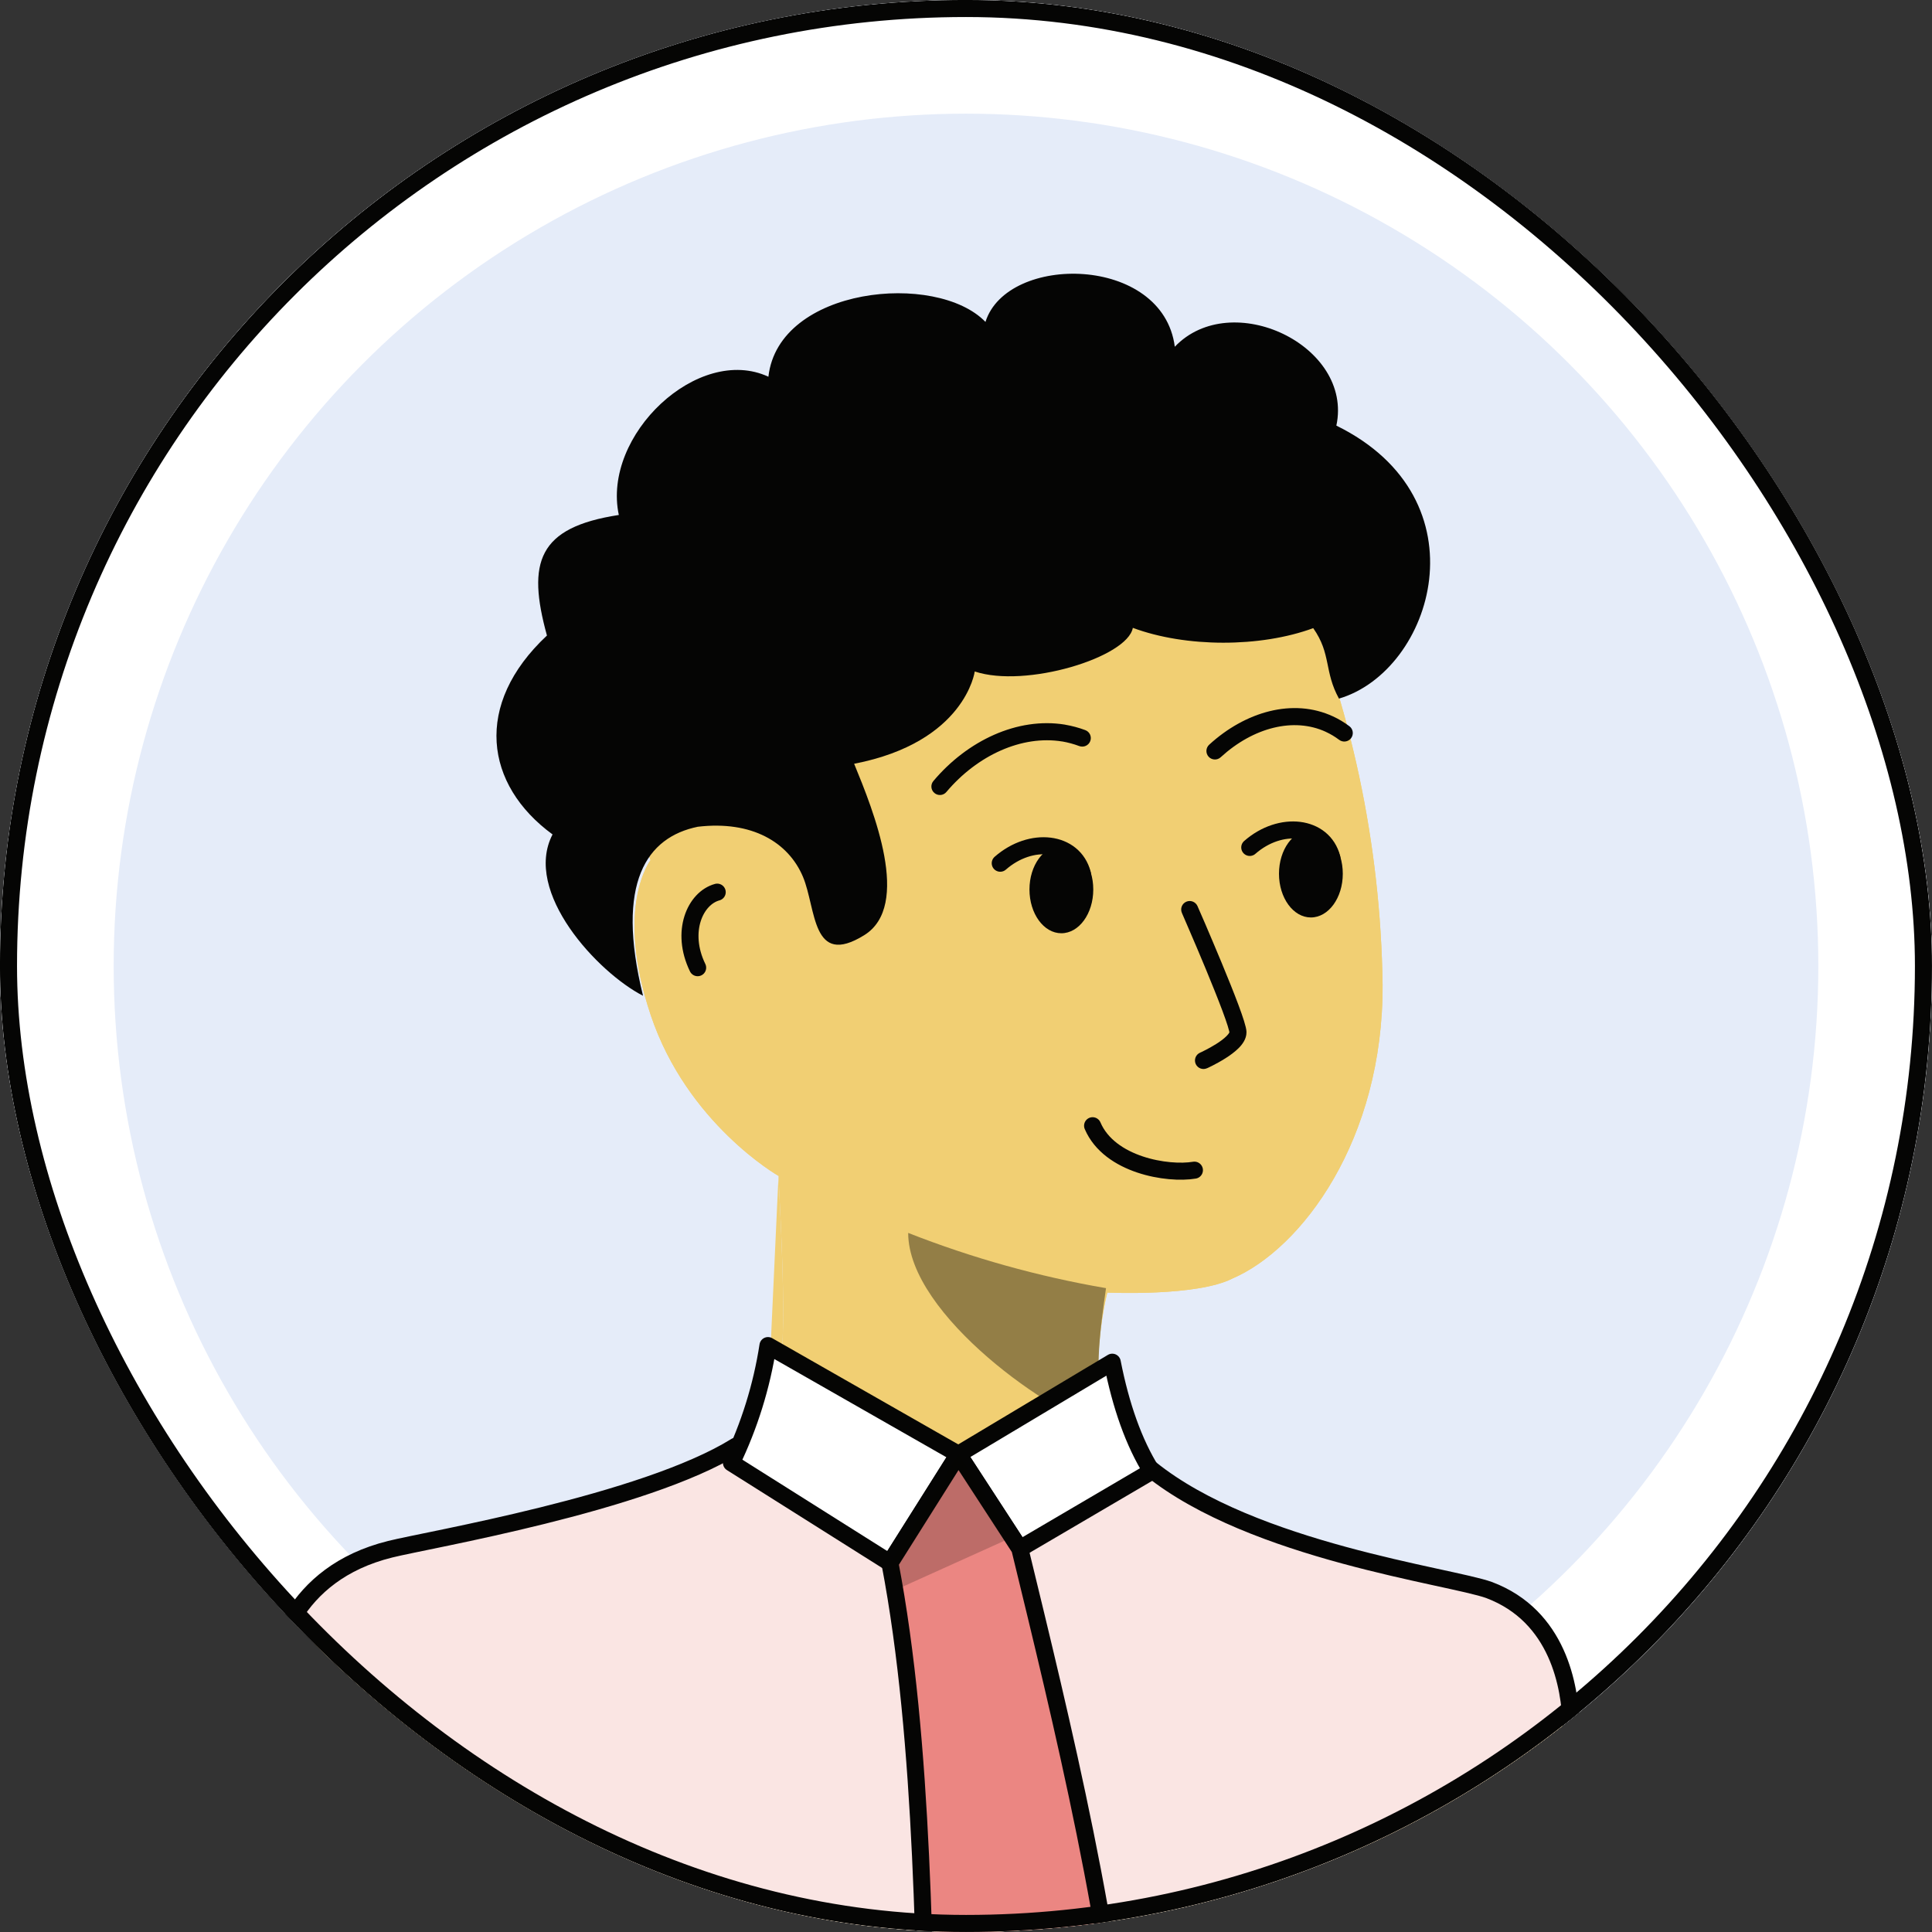 <svg width="40" height="40" viewBox="0 0 40 40" fill="none" xmlns="http://www.w3.org/2000/svg">
<rect x="0" y="0" width="40" height="40" fill="#333333" stroke="none"/>
<g clip-path="url(#clip0_26_208)">
<rect width="40" height="40" rx="20" fill="white"/>
<rect width="40" height="40" fill="#E5ECF9"/>
<circle cx="20" cy="20" r="18.823" stroke="white" stroke-width="2.353"/>
<path d="M22.926 26.761C22.072 26.735 19.539 25.926 19.036 25.553L22.926 26.761Z" fill="#F1CF73"/>
<path d="M23.277 30.744C24.852 32.95 29.944 33.605 30.813 33.92C32.238 34.46 32.48 35.92 32.501 36.715C32.562 38.981 32.828 42.868 32.033 44.922" fill="#F1CF73"/>
<path d="M23.277 30.744C22.321 29.022 22.926 26.761 22.926 26.761C22.926 26.761 24.777 26.849 25.519 26.469C26.947 25.853 28.642 23.603 28.625 20.381C28.584 17.479 27.974 14.613 26.829 11.949C25.797 9.265 19.388 6.757 14.56 11.444C14.56 11.444 11.957 13.835 13.469 17.808" fill="#F1CF73"/>
<path d="M5.968 44.922C5.281 42.709 5.551 36.891 5.651 36.069C5.75 35.248 6.134 33.582 8.168 33.075C9.068 32.848 14.699 31.933 15.841 30.346" fill="#F1CF73"/>
<path d="M16.118 24.346C16.118 24.346 14.227 23.267 13.473 21.018C12.719 18.769 13.469 17.808 13.469 17.808C14.075 16.901 16.483 16.678 16.483 19.415" fill="#F1CF73"/>
<path d="M16.118 24.346C16.262 27.205 16.298 28.517 15.841 30.346L16.118 24.346Z" fill="#F1CF73"/>
<path d="M23.277 30.744C24.852 32.95 29.944 33.605 30.813 33.92C32.238 34.46 32.48 35.92 32.501 36.715C32.562 38.981 32.828 42.868 32.033 44.922H5.968C5.281 42.709 5.551 36.891 5.651 36.069C5.75 35.248 6.134 33.582 8.168 33.075C9.068 32.848 14.699 31.933 15.841 30.346C16.298 28.517 16.262 27.205 16.118 24.346C16.118 24.346 14.227 23.267 13.473 21.018C12.719 18.769 13.469 17.808 13.469 17.808C11.957 13.835 14.56 11.444 14.56 11.444C19.388 6.757 25.797 9.265 26.829 11.949C27.974 14.613 28.584 17.479 28.625 20.381C28.642 23.603 26.947 25.853 25.519 26.469C24.777 26.849 22.926 26.761 22.926 26.761C22.926 26.761 22.321 29.022 23.277 30.744Z" fill="#F1CF73"/>
<path opacity="0.4" d="M22.899 26.67C22.785 27.471 22.61 28.647 22.899 29.588C21.827 29.333 18.803 27.232 18.803 25.526C20.126 26.046 21.498 26.429 22.899 26.67Z" fill="#050504"/>
<path d="M14.849 18.471C14.393 18.595 14.081 19.288 14.444 20.035" stroke="#050504" stroke-width="0.353" stroke-linecap="round"/>
<path d="M5.549 35.069C5.449 35.891 5.178 41.709 5.868 43.922H32.056C32.855 41.868 32.588 37.981 32.527 35.715C32.506 34.92 32.262 33.46 30.831 32.92C30.031 32.631 25.942 32.118 23.824 30.412L19.53 30.765L15.236 29.941C13.333 31.124 8.858 31.88 8.079 32.075C6.035 32.582 5.649 34.248 5.549 35.069Z" fill="#FAE5E3" stroke="#050504" stroke-width="0.353" stroke-linecap="round" stroke-linejoin="round"/>
<path d="M18.425 32.356L15.144 30.287C15.515 29.52 15.77 28.701 15.9 27.859L19.842 30.109L23.028 28.203C23.206 29.107 23.473 29.867 23.844 30.461L21.114 32.063L19.842 30.109L18.425 32.356Z" fill="white" stroke="#050504" stroke-width="0.353" stroke-linecap="round" stroke-linejoin="round"/>
<path d="M19.843 30.109L21.114 32.063C21.964 35.561 23.114 40.208 23.36 44.181L21.242 46.208L19.224 44.462C19.135 40.772 19.139 36.092 18.425 32.36L19.843 30.109Z" fill="#EB8682" stroke="#050504" stroke-width="0.353" stroke-linecap="round" stroke-linejoin="round"/>
<path opacity="0.2" d="M19.843 30.107L20.961 31.825L18.604 32.889L18.425 32.356L19.843 30.107Z" fill="#050504"/>
<path d="M14.447 17.117C15.569 16.985 16.322 17.439 16.624 18.152C16.903 18.817 16.801 20.037 17.891 19.363C18.88 18.752 18.083 16.784 17.684 15.813C19.986 15.367 20.181 13.902 20.181 13.902C21.232 14.254 23.342 13.611 23.454 12.999C24.551 13.407 26.092 13.409 27.189 13.005C27.565 13.54 27.412 13.902 27.722 14.464C29.67 13.889 30.771 10.336 27.668 8.812C28.023 7.151 25.491 5.954 24.323 7.179C24.076 5.273 20.849 5.247 20.403 6.665C19.387 5.614 16.118 5.938 15.909 7.8C14.461 7.125 12.459 9.006 12.812 10.662C11.135 10.919 10.906 11.641 11.324 13.158C9.795 14.587 10.037 16.251 11.44 17.276C10.819 18.471 12.383 20.141 13.313 20.616C12.734 18.259 13.397 17.333 14.447 17.117Z" fill="#050504"/>
<path d="M24.793 18.76C24.754 18.671 24.65 18.63 24.561 18.669C24.471 18.708 24.431 18.812 24.47 18.901L24.793 18.76ZM24.845 21.795C24.756 21.835 24.716 21.939 24.756 22.029C24.796 22.117 24.9 22.157 24.989 22.117L24.845 21.795ZM19.325 16.17C19.262 16.244 19.271 16.356 19.346 16.418C19.42 16.481 19.532 16.472 19.594 16.397L19.325 16.17ZM22.023 15.178L22.052 15.004L22.051 15.003L22.023 15.178ZM22.346 15.447C22.438 15.48 22.539 15.434 22.573 15.343C22.607 15.251 22.561 15.15 22.469 15.116L22.346 15.447ZM25.035 15.418C24.963 15.484 24.958 15.595 25.023 15.667C25.089 15.739 25.201 15.744 25.273 15.678L25.035 15.418ZM27.524 14.992L27.598 14.832L27.598 14.832L27.524 14.992ZM27.725 15.317C27.803 15.376 27.914 15.361 27.973 15.283C28.031 15.205 28.016 15.094 27.938 15.036L27.725 15.317ZM24.631 18.831C24.47 18.901 24.47 18.901 24.47 18.901C24.47 18.901 24.47 18.901 24.47 18.901C24.47 18.901 24.47 18.902 24.47 18.902C24.47 18.902 24.47 18.902 24.471 18.903C24.471 18.904 24.472 18.906 24.473 18.908C24.474 18.912 24.477 18.919 24.481 18.927C24.488 18.944 24.499 18.968 24.512 18.999C24.54 19.062 24.579 19.152 24.625 19.261C24.719 19.478 24.843 19.77 24.968 20.071C25.092 20.372 25.216 20.679 25.309 20.927C25.355 21.051 25.393 21.159 25.419 21.242C25.432 21.283 25.441 21.317 25.447 21.342C25.454 21.371 25.454 21.379 25.454 21.374H25.63H25.807C25.807 21.336 25.799 21.295 25.791 21.262C25.782 21.225 25.77 21.183 25.756 21.137C25.727 21.044 25.687 20.93 25.64 20.804C25.545 20.55 25.419 20.238 25.294 19.936C25.169 19.634 25.043 19.34 24.95 19.121C24.903 19.012 24.864 18.922 24.836 18.859C24.823 18.827 24.812 18.802 24.804 18.786C24.801 18.777 24.798 18.771 24.796 18.766C24.795 18.764 24.794 18.763 24.794 18.761C24.794 18.761 24.793 18.761 24.793 18.76C24.793 18.76 24.793 18.76 24.793 18.76C24.793 18.76 24.793 18.76 24.793 18.76C24.793 18.76 24.793 18.76 24.631 18.831ZM25.63 21.374H25.454C25.454 21.366 25.454 21.391 25.394 21.451C25.34 21.505 25.264 21.562 25.179 21.615C25.096 21.667 25.012 21.713 24.948 21.745C24.917 21.761 24.89 21.774 24.872 21.783C24.863 21.787 24.856 21.79 24.851 21.792C24.849 21.794 24.847 21.794 24.846 21.795C24.846 21.795 24.845 21.795 24.845 21.795C24.845 21.795 24.845 21.795 24.845 21.795C24.845 21.795 24.845 21.795 24.845 21.795C24.845 21.795 24.845 21.795 24.845 21.795C24.845 21.795 24.845 21.795 24.917 21.956C24.989 22.117 24.989 22.117 24.989 22.117C24.989 22.117 24.989 22.117 24.989 22.117C24.989 22.117 24.989 22.117 24.989 22.117C24.99 22.117 24.99 22.117 24.99 22.117C24.991 22.117 24.991 22.117 24.992 22.116C24.994 22.116 24.996 22.114 24.999 22.113C25.005 22.11 25.013 22.107 25.023 22.102C25.044 22.092 25.073 22.078 25.108 22.06C25.178 22.024 25.273 21.973 25.368 21.913C25.462 21.854 25.563 21.781 25.644 21.701C25.717 21.628 25.807 21.514 25.807 21.374H25.63ZM19.459 16.284L19.594 16.397C20.237 15.635 21.159 15.215 21.994 15.352L22.023 15.178L22.051 15.003C21.062 14.841 20.024 15.339 19.325 16.17L19.459 16.284ZM22.023 15.178L21.993 15.351C22.113 15.372 22.232 15.404 22.346 15.447L22.408 15.281L22.469 15.116C22.334 15.066 22.195 15.028 22.052 15.004L22.023 15.178ZM25.154 15.548L25.273 15.678C25.951 15.057 26.789 14.847 27.45 15.152L27.524 14.992L27.598 14.832C26.767 14.447 25.78 14.736 25.035 15.418L25.154 15.548ZM27.524 14.992L27.449 15.152C27.547 15.197 27.639 15.252 27.725 15.317L27.832 15.176L27.938 15.036C27.832 14.956 27.718 14.887 27.598 14.832L27.524 14.992Z" fill="#050504"/>
<path d="M22.621 23.307C22.97 24.124 24.178 24.32 24.729 24.227" stroke="#050504" stroke-width="0.353" stroke-miterlimit="10" stroke-linecap="round"/>
<path d="M21.974 19.322C22.339 19.322 22.635 18.917 22.635 18.416C22.635 17.916 22.339 17.511 21.974 17.511C21.61 17.511 21.314 17.916 21.314 18.416C21.314 18.917 21.61 19.322 21.974 19.322Z" fill="#050504"/>
<path d="M22.409 18.089C22.232 17.416 21.348 17.312 20.709 17.872" stroke="#050504" stroke-width="0.353" stroke-linecap="round"/>
<path d="M27.14 18.995C27.505 18.995 27.801 18.59 27.801 18.09C27.801 17.589 27.505 17.184 27.14 17.184C26.776 17.184 26.48 17.589 26.48 18.09C26.48 18.59 26.776 18.995 27.14 18.995Z" fill="#050504"/>
<path d="M27.575 17.762C27.398 17.09 26.514 16.985 25.875 17.545" stroke="#050504" stroke-width="0.353" stroke-linecap="round"/>
</g>
<rect x="0.176" y="0.176" width="39.647" height="39.647" rx="19.823" stroke="#050504" stroke-width="0.353"/>
<defs>
<clipPath id="clip0_26_208">
<rect width="40" height="40" rx="20" fill="white"/>
</clipPath>
</defs>
</svg>
